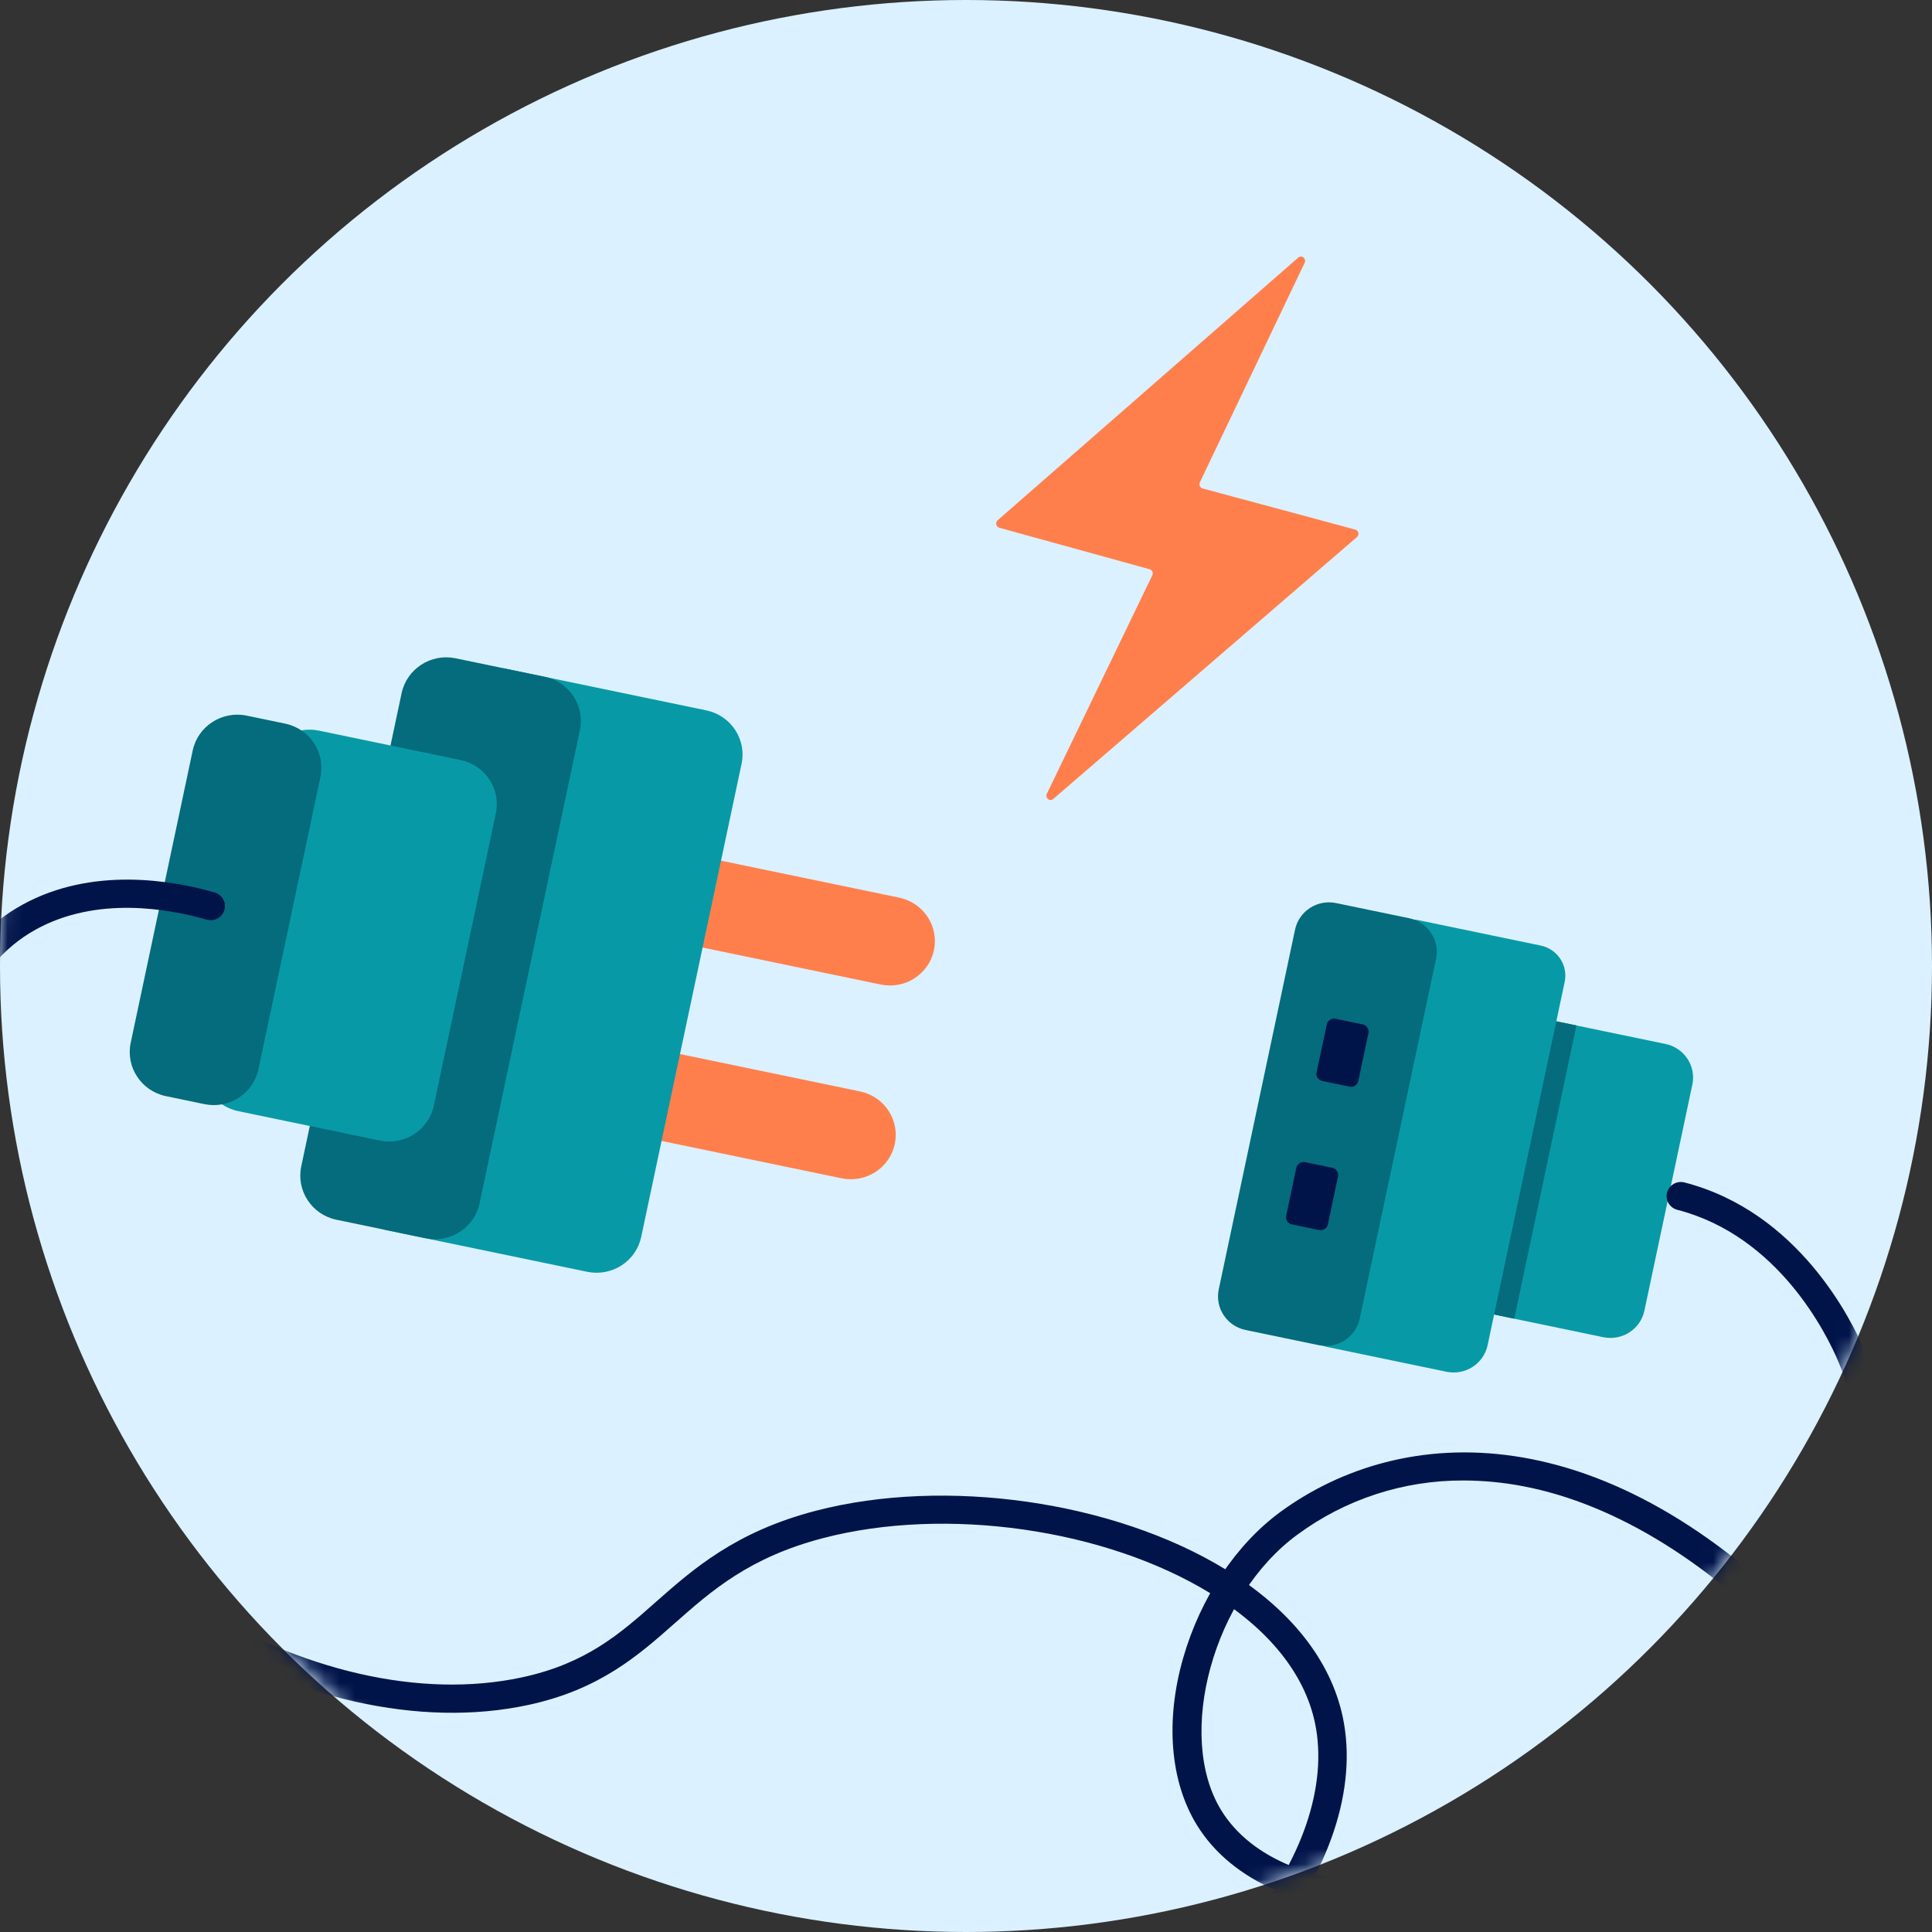 <svg width="128" height="128" viewBox="0 0 128 128" fill="none" xmlns="http://www.w3.org/2000/svg">
<rect x="0" y="0" width="128" height="128" fill="#333333" stroke="none"/>
<circle cx="64" cy="64" r="64" fill="#DBF1FF"/>
<mask id="mask0_4511_143751" style="mask-type:alpha" maskUnits="userSpaceOnUse" x="0" y="0" width="128" height="128">
<circle cx="64" cy="64" r="64" fill="#DBF1FF"/>
</mask>
<g mask="url(#mask0_4511_143751)">
<path d="M102.768 67.593L110.346 69.166C110.943 69.289 111.465 69.642 111.798 70.147C112.131 70.652 112.248 71.266 112.123 71.856L108.946 86.836C108.821 87.426 108.464 87.942 107.954 88.272C107.443 88.601 106.822 88.717 106.226 88.593L98.647 87.02C97.939 86.873 97.318 86.454 96.922 85.854C96.526 85.255 96.388 84.524 96.536 83.823L99.533 69.694C99.605 69.346 99.746 69.015 99.948 68.72C100.15 68.426 100.409 68.174 100.709 67.978C101.01 67.783 101.346 67.648 101.7 67.582C102.053 67.516 102.416 67.52 102.768 67.593Z" fill="#0899A7"/>
<path d="M104.443 67.939L102.388 67.513L98.267 86.94L100.322 87.367L104.443 67.939Z" fill="#046C7C"/>
<path d="M93.963 60.961L102.073 62.645C102.337 62.7 102.588 62.805 102.811 62.956C103.034 63.107 103.225 63.3 103.373 63.523C103.521 63.747 103.622 63.997 103.672 64.26C103.722 64.522 103.719 64.792 103.664 65.054L98.558 89.125C98.433 89.715 98.076 90.232 97.566 90.561C97.055 90.891 96.434 91.006 95.838 90.883L87.963 89.248C87.429 89.138 86.962 88.821 86.663 88.37C86.365 87.918 86.26 87.368 86.372 86.839L91.528 62.535C91.583 62.273 91.69 62.025 91.843 61.805C91.995 61.584 92.19 61.395 92.416 61.249C92.642 61.103 92.895 61.002 93.161 60.953C93.426 60.904 93.699 60.907 93.963 60.961Z" fill="#0899A7"/>
<path d="M93.365 60.836L88.521 59.831C87.28 59.573 86.062 60.36 85.801 61.588L80.745 85.424C80.485 86.652 81.28 87.857 82.522 88.115L87.365 89.12C88.607 89.378 89.825 88.591 90.085 87.363L95.141 63.526C95.402 62.298 94.606 61.093 93.365 60.836Z" fill="#046C7C"/>
<path d="M90.285 67.871L88.481 67.496C88.216 67.441 87.957 67.609 87.902 67.87L87.228 71.047C87.172 71.308 87.342 71.565 87.606 71.62L89.41 71.994C89.675 72.049 89.934 71.882 89.989 71.62L90.663 68.444C90.719 68.182 90.549 67.925 90.285 67.871Z" fill="#00144A"/>
<path d="M88.269 77.37L86.465 76.996C86.201 76.941 85.942 77.109 85.886 77.37L85.212 80.546C85.157 80.808 85.326 81.065 85.591 81.12L87.395 81.494C87.659 81.549 87.918 81.381 87.974 81.12L88.648 77.943C88.703 77.682 88.534 77.425 88.269 77.37Z" fill="#00144A"/>
<path d="M93.057 126.78C86.506 126.78 81.617 124.695 79.287 120.898C77.525 118.027 77.195 114.001 78.387 109.849C79.538 105.839 81.9 102.312 84.844 100.158C92.847 94.314 106.309 93.474 120.385 108.269C123.323 102.28 124.082 95.597 121.82 90.266C121.009 88.333 117.812 81.885 111.122 80.152C110.879 80.089 110.672 79.934 110.545 79.719C110.418 79.505 110.382 79.25 110.445 79.009C110.509 78.769 110.666 78.563 110.883 78.438C111.1 78.312 111.358 78.277 111.601 78.34C119.131 80.291 122.663 87.411 123.566 89.544C126.161 95.693 125.101 103.446 121.463 110.213C121.435 110.283 121.398 110.35 121.355 110.413C118.779 115.116 114.955 119.321 110.244 122.131C105.379 125.034 98.963 126.772 93.093 126.78H93.057ZM96.955 98.086C92.996 98.069 89.138 99.326 85.965 101.668C80.398 105.732 77.857 114.95 80.906 119.931C82.879 123.139 87.192 124.909 93.068 124.909H93.109C98.649 124.909 104.698 123.264 109.285 120.527C113.552 117.984 117.05 114.233 119.463 110.028C113.517 103.639 107.101 99.644 100.903 98.465C99.602 98.215 98.28 98.088 96.955 98.086Z" fill="#00144A"/>
<path d="M42.894 56.01L59.577 59.472C60.349 59.633 61.024 60.09 61.455 60.742C61.887 61.395 62.038 62.191 61.876 62.955C61.714 63.718 61.252 64.386 60.592 64.813C59.932 65.239 59.127 65.389 58.356 65.229L41.673 61.766L42.894 56.01Z" fill="#FF7F4C"/>
<path d="M40.295 68.847L56.984 72.31C57.755 72.47 58.431 72.927 58.862 73.58C59.294 74.233 59.445 75.029 59.283 75.792C59.121 76.556 58.659 77.224 57.999 77.65C57.339 78.077 56.534 78.227 55.763 78.067L39.075 74.603L40.295 68.847Z" fill="#FF7F4C"/>
<path d="M33.376 44.279L46.795 47.064C47.183 47.144 47.551 47.3 47.879 47.521C48.207 47.743 48.487 48.026 48.704 48.354C48.921 48.683 49.07 49.051 49.144 49.436C49.217 49.822 49.213 50.218 49.131 50.603L42.482 81.948C42.318 82.724 41.849 83.403 41.178 83.837C40.507 84.27 39.689 84.422 38.905 84.26L25.486 81.475L33.376 44.279Z" fill="#0899A7"/>
<path d="M36.084 44.838L30.186 43.614C28.553 43.275 26.951 44.31 26.608 45.925L19.959 77.273C19.616 78.889 20.662 80.473 22.295 80.812L28.194 82.037C29.827 82.376 31.429 81.341 31.772 79.725L38.421 48.377C38.764 46.761 37.718 45.177 36.084 44.838Z" fill="#046C7C"/>
<path d="M30.513 50.354L21.131 48.406C19.498 48.067 17.896 49.102 17.553 50.718L13.447 70.077C13.104 71.693 14.15 73.277 15.783 73.616L25.166 75.564C26.799 75.903 28.401 74.868 28.743 73.252L32.85 53.893C33.193 52.277 32.146 50.693 30.513 50.354Z" fill="#0899A7"/>
<path d="M18.892 47.942L16.344 47.413C14.711 47.075 13.109 48.109 12.767 49.725L8.66 69.084C8.317 70.7 9.363 72.284 10.997 72.623L13.544 73.152C15.177 73.491 16.779 72.456 17.122 70.841L21.228 51.481C21.571 49.866 20.525 48.281 18.892 47.942Z" fill="#046C7C"/>
<path d="M64.792 141C64.566 140.997 64.349 140.914 64.179 140.767C64.01 140.62 63.898 140.418 63.866 140.197C63.833 139.976 63.882 139.751 64.002 139.562C64.122 139.373 64.306 139.233 64.522 139.166C80.219 134.474 88.876 122.435 87.117 114.134C86.425 110.87 84.028 107.905 80.187 105.558C73.206 101.28 62.66 99.788 54.543 101.901C49.651 103.173 47.143 105.389 44.716 107.533C42.289 109.678 39.732 111.942 34.986 112.961C27.84 114.493 19.31 112.573 11.567 107.694C3.702 102.735 -2.149 95.396 -4.49 87.531C-6.89 79.468 -7.403 64.852 1.456 59.956C6.118 57.379 11.456 58.331 14.227 59.13C14.467 59.201 14.67 59.364 14.79 59.583C14.909 59.801 14.936 60.058 14.864 60.296C14.793 60.534 14.628 60.735 14.407 60.853C14.186 60.971 13.927 60.998 13.686 60.927C11.191 60.211 6.413 59.344 2.359 61.59C-1.933 63.964 -3.412 69.025 -3.895 72.851C-4.431 77.6 -4.021 82.408 -2.687 87.001C-0.476 94.428 5.086 101.395 12.57 106.117C19.892 110.731 27.91 112.562 34.57 111.132C38.835 110.218 41.076 108.237 43.449 106.138C45.922 103.954 48.722 101.478 54.054 100.091C62.633 97.858 73.784 99.452 81.173 103.964C85.465 106.587 88.157 109.972 88.96 113.752C89.957 118.457 88.103 124.053 83.873 129.111C79.398 134.458 72.716 138.669 65.062 140.96C64.975 140.986 64.884 140.999 64.792 141Z" fill="#00144A"/>
<path d="M86.005 17.072L66.094 34.472C66.056 34.506 66.028 34.55 66.013 34.599C65.998 34.648 65.996 34.701 66.007 34.751C66.018 34.801 66.043 34.847 66.077 34.885C66.112 34.922 66.155 34.949 66.203 34.963L76.166 37.714C76.206 37.725 76.243 37.745 76.275 37.772C76.306 37.8 76.331 37.834 76.348 37.872C76.365 37.911 76.373 37.953 76.372 37.995C76.371 38.037 76.362 38.079 76.343 38.117L69.359 52.584C69.329 52.643 69.32 52.711 69.334 52.775C69.348 52.84 69.383 52.898 69.433 52.939C69.484 52.98 69.547 53.002 69.611 53C69.676 52.998 69.737 52.974 69.786 52.93L89.903 35.579C89.942 35.545 89.97 35.502 89.986 35.452C90.002 35.403 90.004 35.351 89.993 35.3C89.982 35.25 89.958 35.203 89.923 35.166C89.888 35.129 89.844 35.102 89.796 35.088L79.673 32.361C79.633 32.35 79.596 32.33 79.565 32.303C79.533 32.275 79.508 32.241 79.491 32.202C79.474 32.163 79.466 32.121 79.466 32.079C79.466 32.036 79.476 31.995 79.494 31.956L86.435 17.415C86.465 17.356 86.473 17.288 86.459 17.223C86.445 17.159 86.41 17.101 86.359 17.06C86.308 17.019 86.245 16.998 86.18 17C86.116 17.002 86.054 17.027 86.005 17.072Z" fill="#FF7F4C"/>
</g>
</svg>
